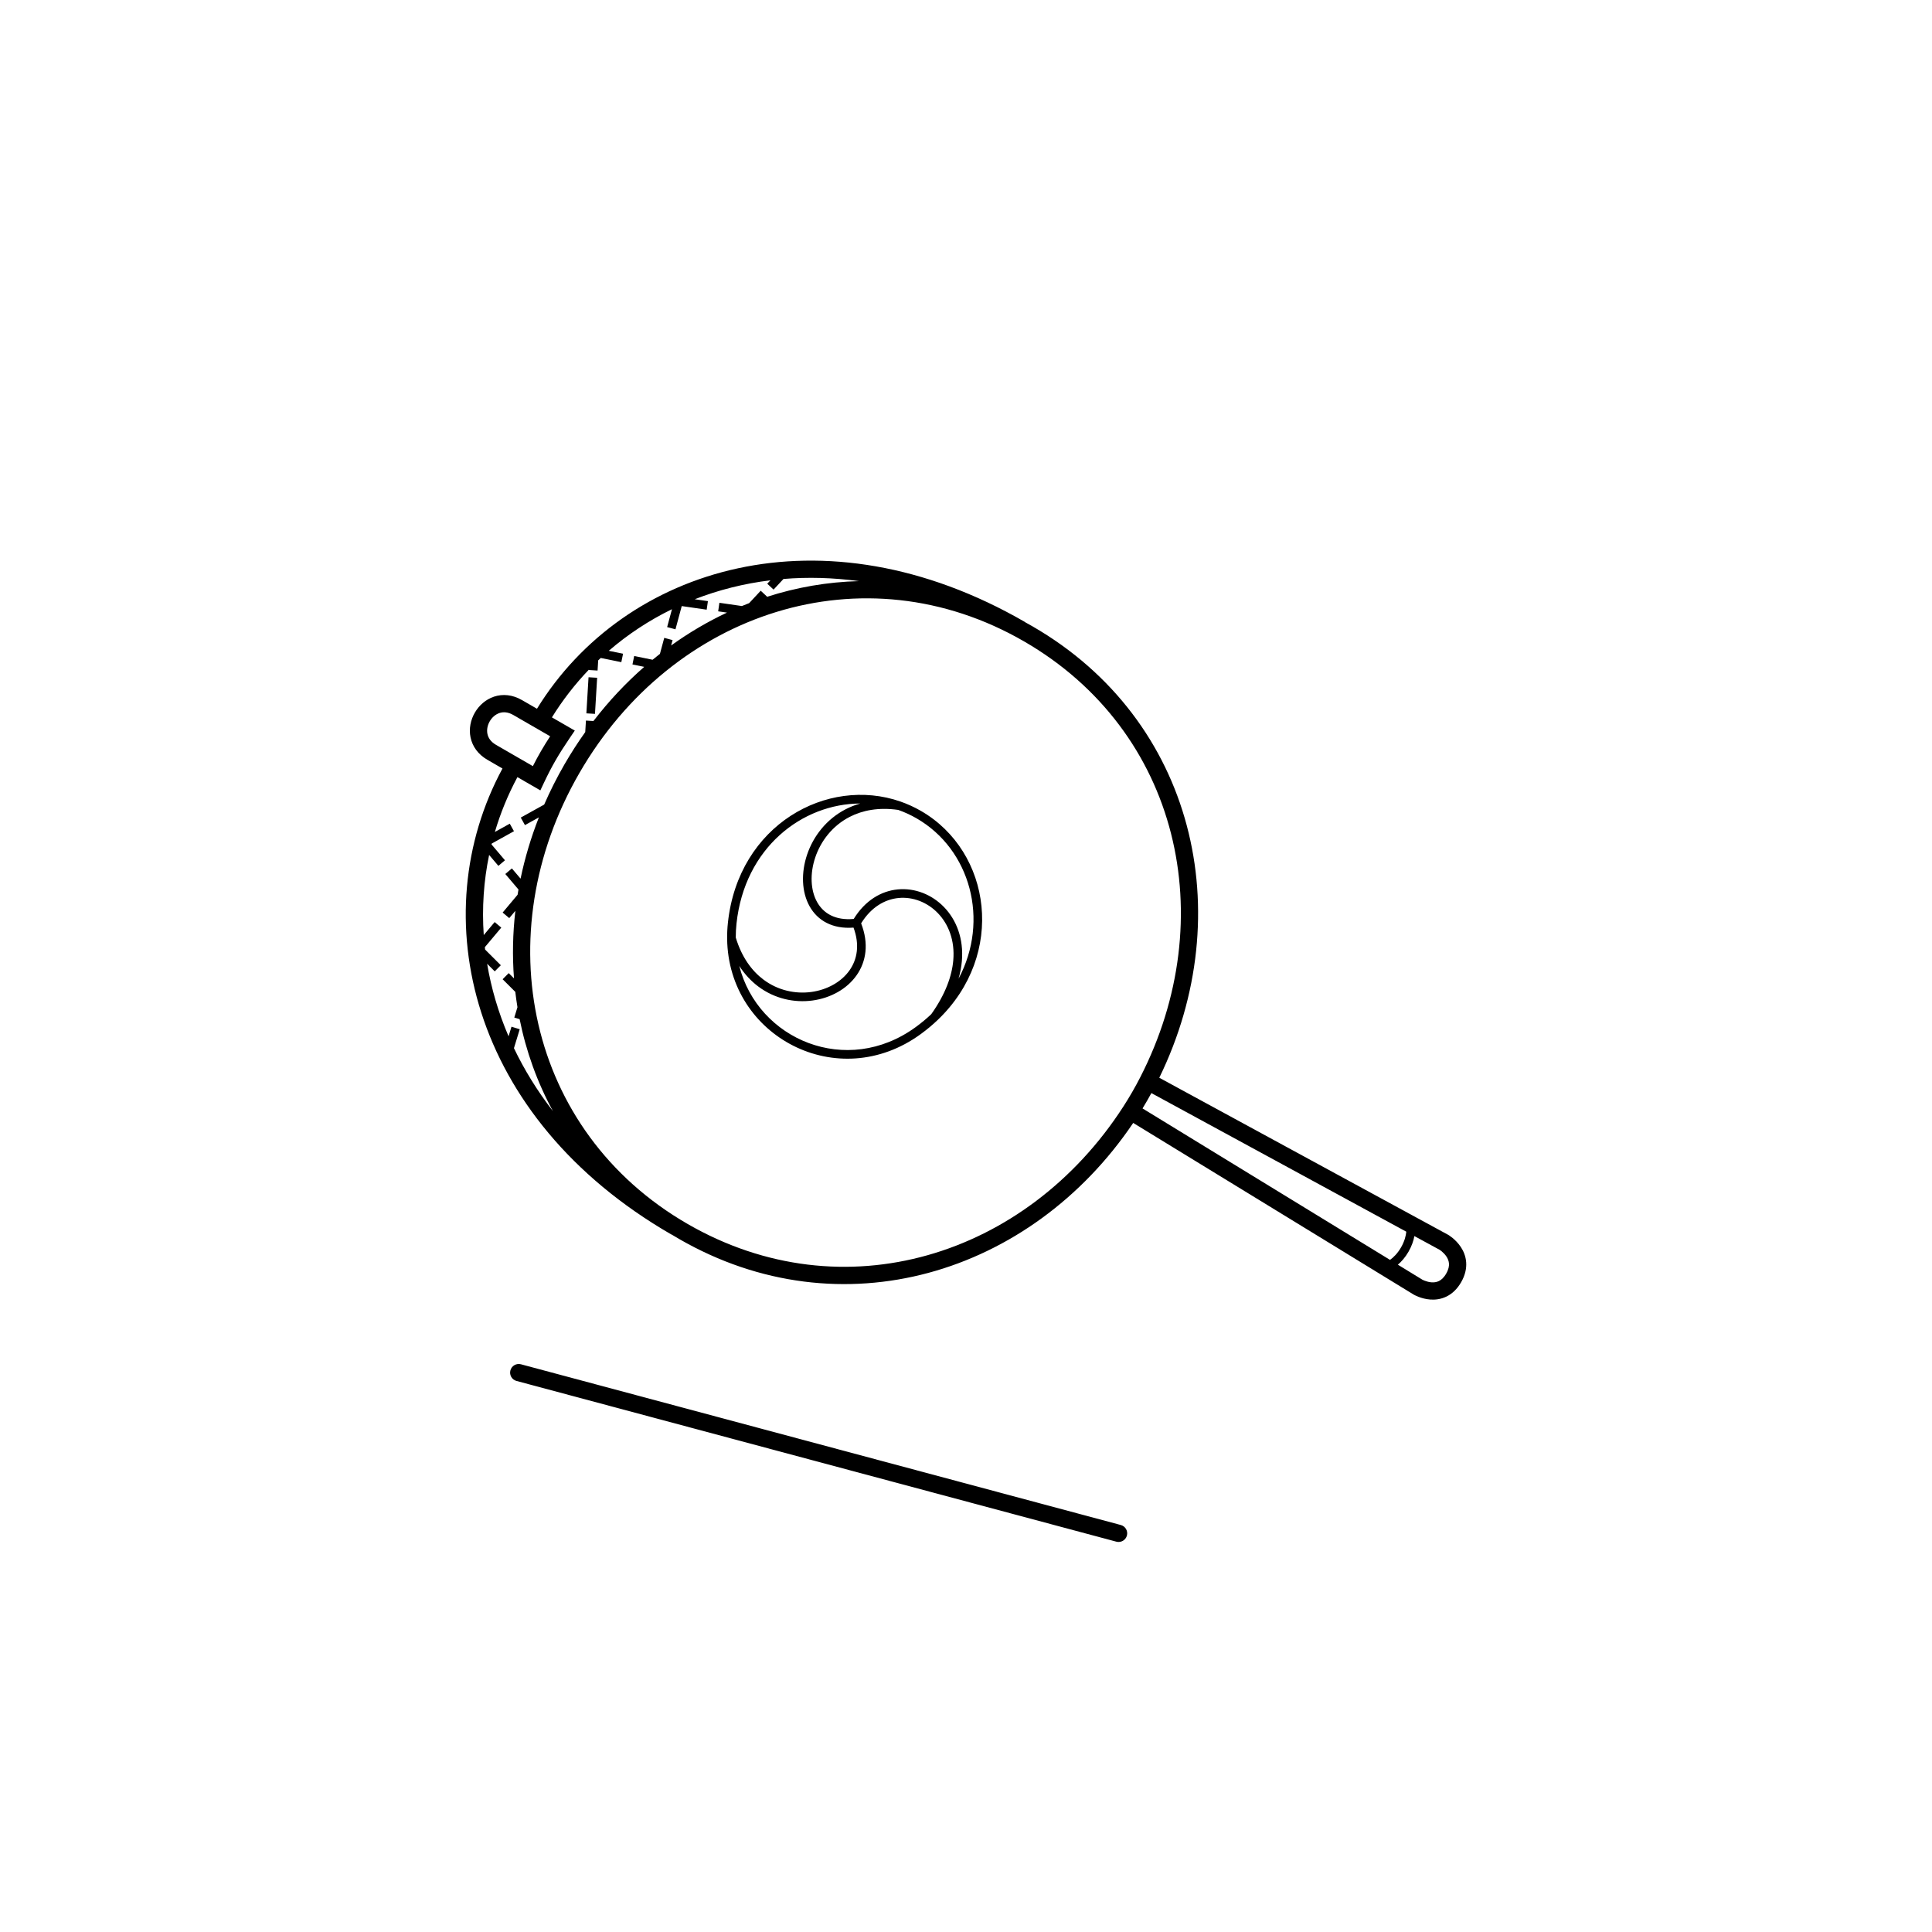<svg width="224" height="224" viewBox="0 0 224 224" fill="none" xmlns="http://www.w3.org/2000/svg">
<path fill-rule="evenodd" clip-rule="evenodd" d="M90.838 67.126C93.651 66.895 96.577 66.968 99.582 67.377C95.942 67.468 92.35 68.092 88.897 69.207L88.93 69.172L88.199 68.49L86.856 69.93C86.576 70.038 86.296 70.15 86.017 70.265L83.409 69.889L83.267 70.879L84.289 71.026C82.038 72.083 79.869 73.358 77.812 74.839L77.98 74.214L77.014 73.954L76.514 75.811C76.228 76.034 75.944 76.262 75.663 76.493L73.529 76.057L73.329 77.037L74.693 77.316C72.566 79.175 70.591 81.275 68.806 83.596L67.935 83.544L67.854 84.88C67 86.077 66.194 87.328 65.442 88.63C64.561 90.157 63.778 91.712 63.093 93.286L60.379 94.792L60.864 95.666L62.478 94.771C61.559 97.11 60.852 99.485 60.356 101.871L59.349 100.687L58.587 101.334L60.113 103.131C60.078 103.334 60.043 103.537 60.01 103.74L58.278 105.804L59.044 106.447L59.752 105.604C59.447 108.23 59.395 110.853 59.594 113.436L58.983 112.826L58.276 113.534L59.745 114.999C59.815 115.595 59.898 116.188 59.995 116.778L59.628 117.976L60.247 118.165C60.995 121.887 62.284 125.477 64.106 128.822C62.285 126.471 60.783 124.025 59.588 121.526L60.259 119.331L59.303 119.039L58.963 120.15C57.773 117.384 56.95 114.563 56.48 111.742L57.361 112.62L58.067 111.912L56.245 110.095C56.235 110.003 56.224 109.911 56.214 109.819L58.119 107.549L57.353 106.906L56.087 108.414C55.869 105.265 56.083 102.143 56.71 99.124L57.785 100.39L58.547 99.743L56.987 97.905C56.995 97.872 57.003 97.839 57.011 97.805L59.59 96.374L59.105 95.5L57.378 96.458C58.027 94.258 58.901 92.129 59.991 90.102L61.71 91.095L62.65 91.637L63.114 90.656C63.974 88.838 64.784 87.436 66.037 85.595L66.643 84.705L65.71 84.166L63.991 83.174C65.227 81.175 66.668 79.318 68.29 77.628L68.286 77.685L69.284 77.745L69.355 76.566C69.454 76.472 69.554 76.378 69.655 76.285L72.038 76.772L72.238 75.793L70.583 75.454C72.781 73.558 75.239 71.934 77.909 70.632L77.35 72.705L78.316 72.965L79.042 70.27L81.934 70.687L82.077 69.697L80.549 69.477C83.299 68.406 86.24 67.658 89.326 67.281L88.957 67.677L89.689 68.359L90.838 67.126ZM58.258 89.102L56.514 88.095C55.413 87.459 54.767 86.524 54.555 85.493C54.347 84.487 54.568 83.465 55.05 82.63C55.532 81.796 56.306 81.094 57.282 80.77C58.28 80.439 59.413 80.531 60.514 81.166L62.258 82.173C72.392 65.712 95.374 58.569 118.851 72.123L118.845 72.134C119.137 72.293 119.427 72.456 119.717 72.623C138.501 83.468 143.707 105.882 134.41 124.957L167.879 143.154L167.892 143.161L167.905 143.169L167.424 143.993L167.749 143.436C167.905 143.169 167.905 143.169 167.906 143.169L167.907 143.17L167.909 143.171L167.913 143.174L167.926 143.181L167.951 143.196L167.962 143.203C167.991 143.222 168.029 143.246 168.074 143.277C168.165 143.339 168.287 143.428 168.426 143.542C168.7 143.769 169.059 144.113 169.365 144.573C169.673 145.036 169.94 145.635 169.991 146.356C170.043 147.084 169.869 147.865 169.404 148.669C168.94 149.473 168.352 150.014 167.694 150.331C167.044 150.645 166.391 150.71 165.837 150.671C165.286 150.632 164.81 150.489 164.479 150.362C164.311 150.298 164.174 150.235 164.075 150.187L164.033 150.166L164.007 150.152L163.984 150.14L163.956 150.125C163.941 150.117 163.928 150.11 163.918 150.105L163.906 150.097L163.901 150.095L163.899 150.093L163.898 150.093C163.897 150.093 163.897 150.092 164.401 149.229L163.897 150.092L163.888 150.087L163.879 150.081L131.386 130.195C119.515 147.784 97.501 154.482 78.717 143.637C78.427 143.47 78.141 143.3 77.857 143.127L77.851 143.137C54.374 129.583 49.069 106.109 58.258 89.102ZM118.717 74.355C100.121 63.619 77.978 70.918 67.174 89.63C56.37 108.343 61.121 131.169 79.717 141.905C97.748 152.315 119.01 145.713 130.243 128.296C130.594 127.752 130.933 127.197 131.26 126.63C131.587 126.064 131.898 125.493 132.194 124.917C141.661 106.481 136.747 84.765 118.717 74.355ZM162.072 146.631L164.906 148.365L164.906 148.365C164.916 148.371 164.934 148.38 164.959 148.393C165.011 148.418 165.091 148.455 165.194 148.494C165.404 148.575 165.681 148.655 165.978 148.676C166.27 148.696 166.558 148.659 166.825 148.53C167.083 148.405 167.387 148.164 167.672 147.669C167.958 147.174 168.017 146.788 167.996 146.498C167.975 146.199 167.863 145.927 167.7 145.68C167.534 145.431 167.326 145.228 167.153 145.084C167.068 145.014 166.996 144.962 166.948 144.93C166.937 144.922 166.928 144.916 166.92 144.911L166.901 144.899L163.987 143.314C163.889 143.843 163.687 144.464 163.303 145.13C162.918 145.797 162.48 146.282 162.072 146.631ZM161.163 146.074C161.552 145.794 162.026 145.342 162.437 144.63C162.848 143.918 163.002 143.282 163.05 142.805L133.494 126.735C133.331 127.035 133.163 127.333 132.992 127.63C132.82 127.928 132.646 128.222 132.468 128.513L161.163 146.074ZM106.784 94.024C106.01 93.577 105.209 93.213 104.392 92.929C95.921 89.985 85.612 95.616 84.396 106.975C84.328 107.611 84.299 108.235 84.306 108.845C84.44 120.191 97.159 126.894 106.763 119.888C107.475 119.368 108.131 118.818 108.732 118.243C116.661 110.658 114.952 98.74 106.784 94.024ZM111.137 113.471C114.756 106.691 112.512 98.486 106.284 94.89C105.592 94.49 104.875 94.162 104.142 93.903C101.878 93.578 100.004 93.946 98.52 94.708C96.514 95.737 95.169 97.51 94.529 99.393C93.885 101.286 93.972 103.23 94.744 104.6C95.466 105.882 96.829 106.739 98.982 106.544C100.3 104.397 102.168 103.304 104.089 103.119C106.061 102.929 108.037 103.703 109.458 105.175C110.884 106.653 111.747 108.828 111.52 111.436C111.463 112.09 111.338 112.77 111.137 113.471ZM98.959 107.549C96.514 107.735 94.794 106.725 93.873 105.091C92.927 103.412 92.872 101.16 93.582 99.071C94.295 96.973 95.8 94.979 98.063 93.818C98.584 93.551 99.143 93.329 99.737 93.16C93.027 93.185 86.335 98.256 85.391 107.081C85.332 107.63 85.304 108.17 85.306 108.699C85.994 110.978 87.162 112.56 88.515 113.576C90.206 114.845 92.227 115.261 94.071 115.01C95.921 114.758 97.558 113.842 98.503 112.492C99.385 111.233 99.7 109.547 98.959 107.549ZM85.714 111.992C87.874 120.545 98.173 124.916 106.173 119.08C106.823 118.606 107.423 118.106 107.973 117.585C109.608 115.287 110.365 113.173 110.524 111.349C110.726 109.02 109.957 107.133 108.738 105.87C107.515 104.602 105.833 103.956 104.185 104.115C102.606 104.267 101.008 105.161 99.841 107.056C100.757 109.399 100.43 111.484 99.322 113.066C98.191 114.682 96.283 115.718 94.206 116.001C92.123 116.284 89.833 115.815 87.915 114.376C87.092 113.758 86.345 112.968 85.714 111.992ZM68.983 82.767L69.234 78.582L68.236 78.522L67.985 82.707L68.983 82.767ZM56.514 85.09C56.605 85.534 56.883 85.998 57.514 86.362L61.782 88.827C62.385 87.633 63.005 86.563 63.786 85.365L59.514 82.898C58.883 82.534 58.342 82.526 57.912 82.668C57.459 82.819 57.05 83.165 56.782 83.63C56.514 84.096 56.417 84.622 56.514 85.09Z" fill="black"/>
<path fill-rule="evenodd" clip-rule="evenodd" d="M59.177 158.885C59.32 158.352 59.868 158.035 60.402 158.178L129.949 176.813C130.482 176.956 130.799 177.504 130.656 178.038C130.513 178.571 129.964 178.888 129.431 178.745L59.884 160.11C59.351 159.967 59.034 159.419 59.177 158.885Z" fill="black"/>
</svg>
